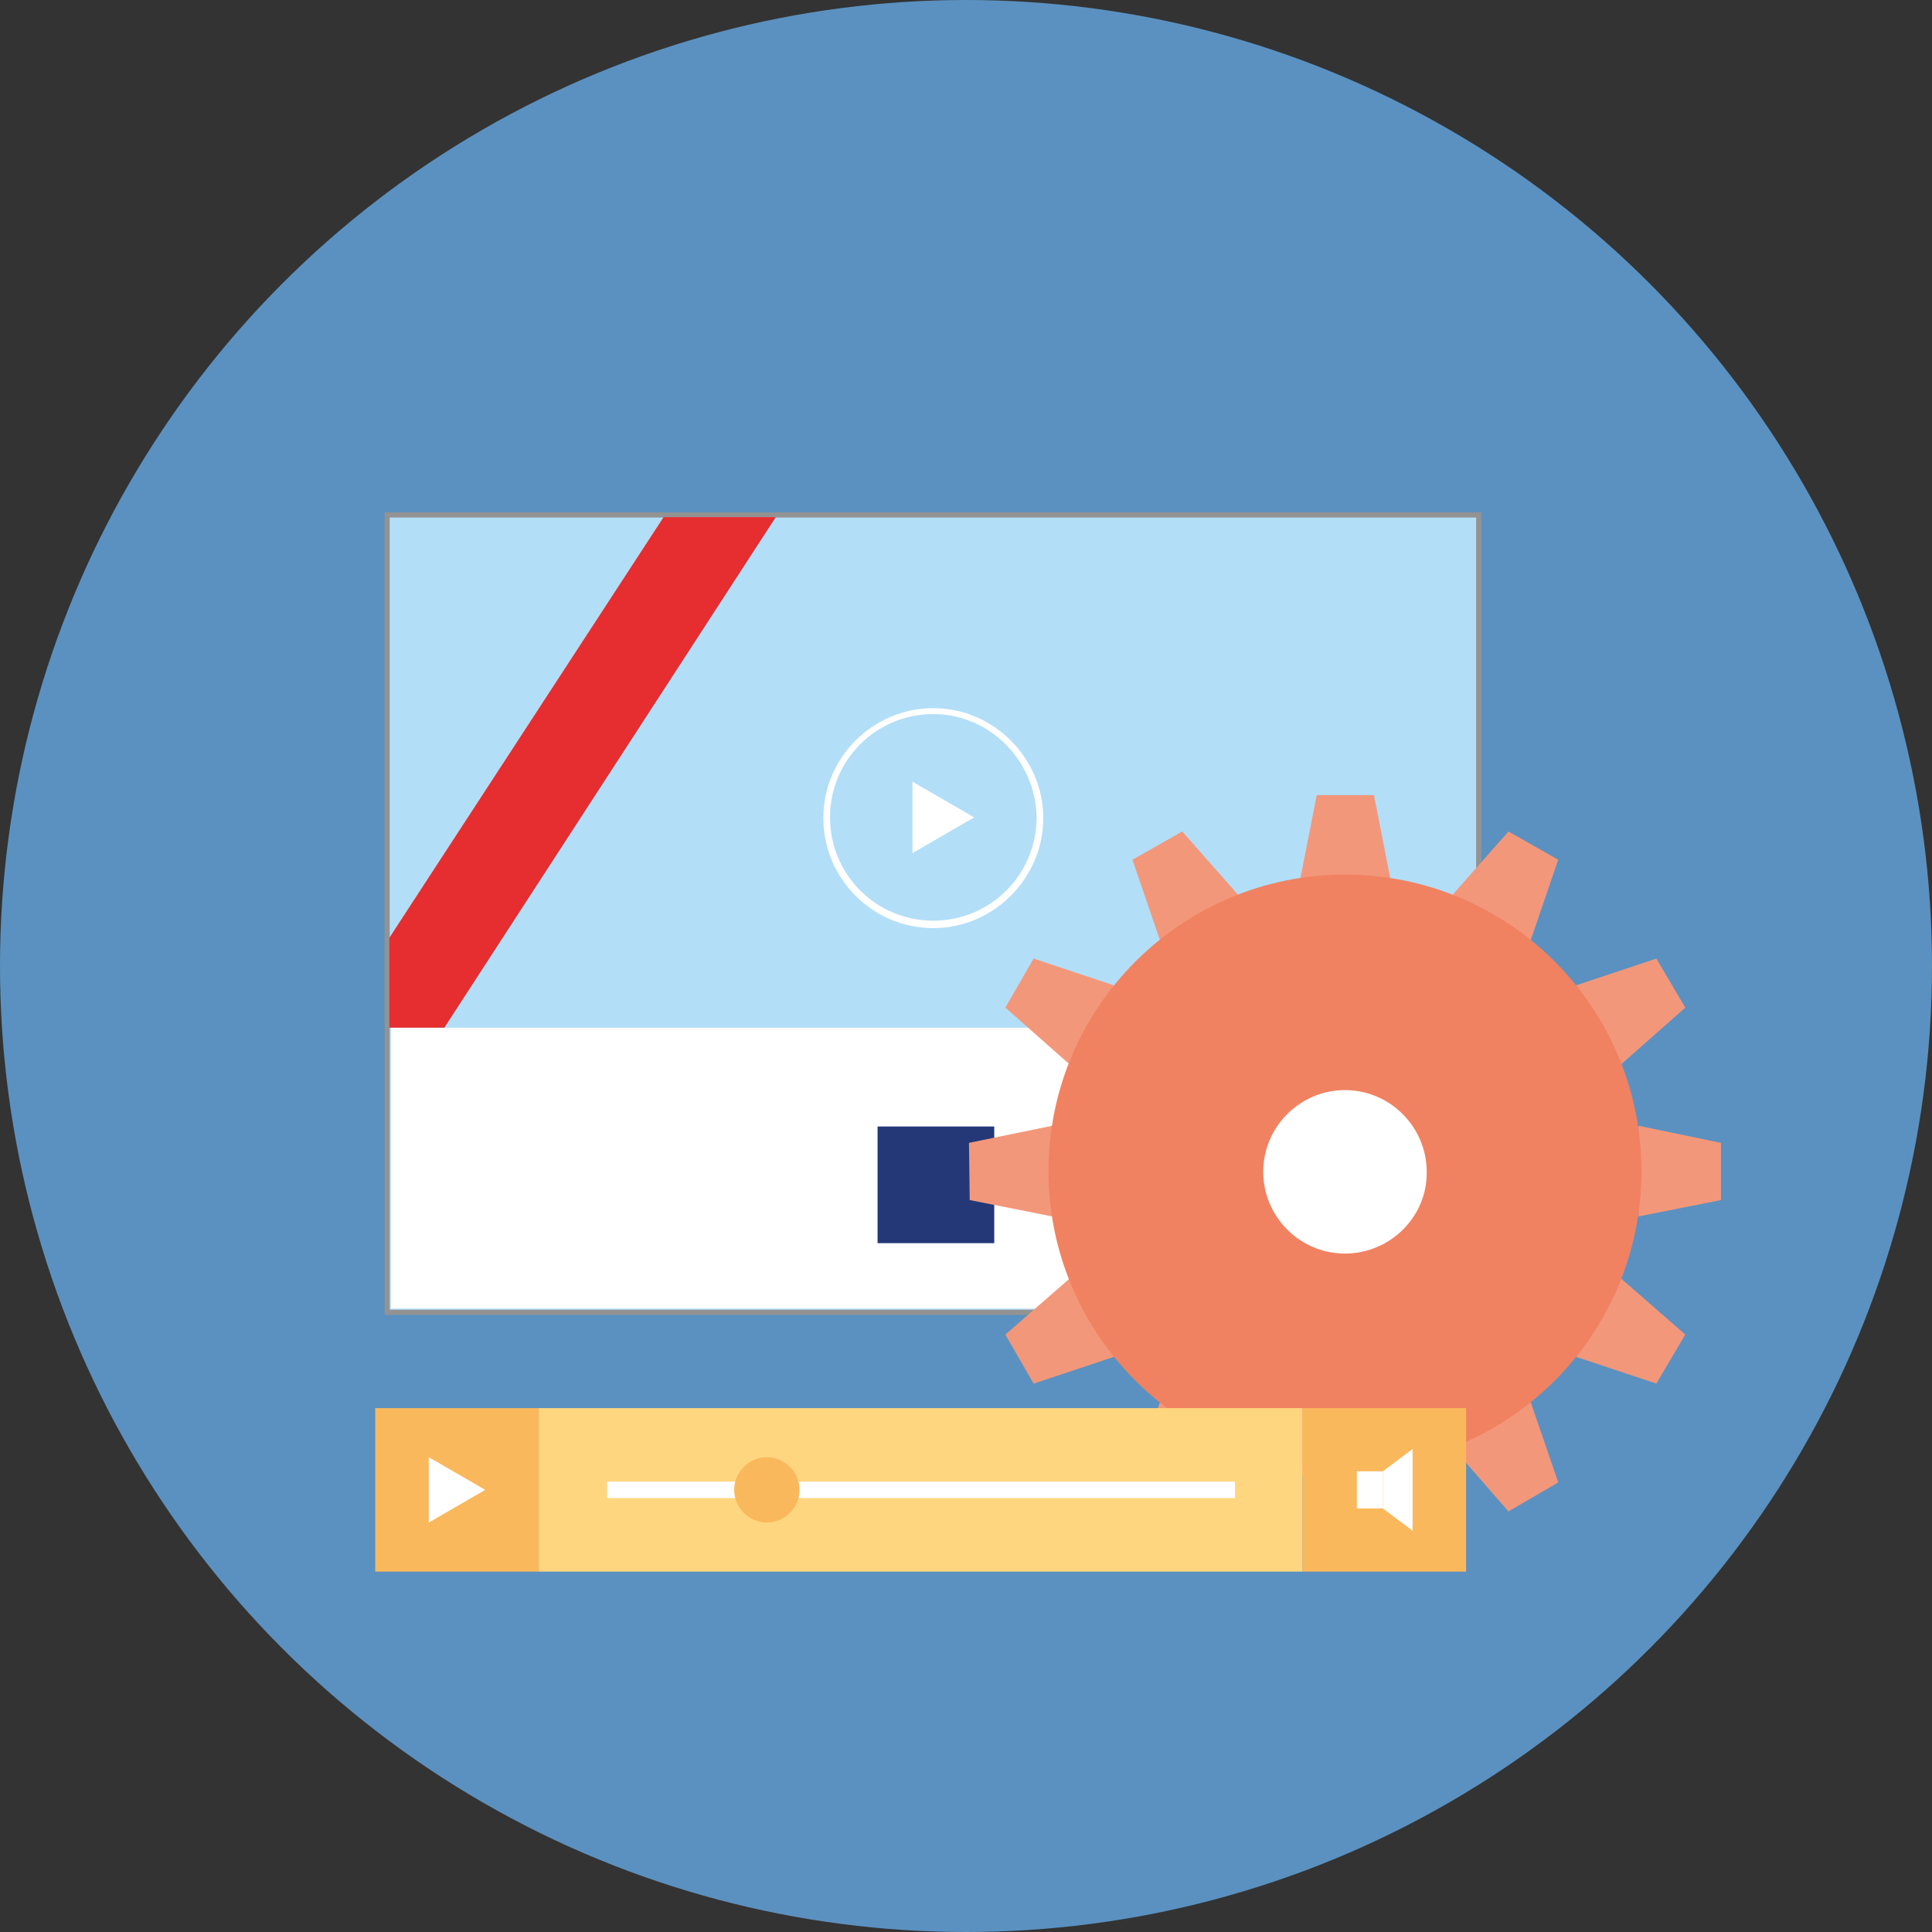 <?xml version="1.0" encoding="utf-8"?>
<!-- Generator: Adobe Illustrator 19.0.0, SVG Export Plug-In . SVG Version: 6.00 Build 0)  -->
<!DOCTYPE svg PUBLIC "-//W3C//DTD SVG 1.1//EN" "http://www.w3.org/Graphics/SVG/1.1/DTD/svg11.dtd">
<svg version="1.1" id="Ebene_1" xmlns="http://www.w3.org/2000/svg" xmlns:xlink="http://www.w3.org/1999/xlink" x="0px" y="0px"
	 viewBox="-324 745.3 260 260" style="enable-background:new -324 745.3 260 260;" xml:space="preserve">
<rect x="-324" y="745.3" width="260" height="260" fill="#333333" stroke="none"/>
<style type="text/css">
	.st0{fill:#5B91C0;}
	.st1{fill:#B2DEF8;stroke:#939393;stroke-width:0.69;stroke-miterlimit:10;}
	.st2{fill:#FFFFFF;}
	.st3{fill:#243878;}
	.st4{fill:#E62D2F;}
	.st5{fill:#F3977A;}
	.st6{fill:#F08261;}
	.st7{fill:#FAB85C;}
	.st8{fill:#FFD680;}

	.wheel {
  -webkit-animation: upIt 20s linear normal infinite;
  animation: upIt 20s linear normal infinite;
}


@-webkit-keyframes upIt {
5% { -webkit-transform: translateX(0px);}
99% {-webkit-transform: translateX(60px);}
100% {-webkit-transform: translateX(0px);}
}

@keyframes upIt {
5% { transform: translateX(0px);}
99% {transform: translateX(60px);}
100% {transform: translateX(0px);}
}


.switch {
  -webkit-animation: switcher 5s linear normal infinite;
  animation: switcher 5s linear normal infinite;
}


@-webkit-keyframes switcher {
0% { -webkit-transform: translateX(0px); opacity:1.0;}
50% {-webkit-transform: translateX(20px); opacity:0;}
70% {-webkit-transform: translateX(20px); opacity:0;}
90% {-webkit-transform: translateX(0px); opacity:1.0;}
}

@keyframes switcher {
0% {transform: translateX(0px); opacity:1.0;}
50% {transform: translateX(20px); opacity:0;}
70% {transform: translateX(20px); opacity:0;}
90% {transform: translateX(0px); opacity:1.0;}
}


</style>
<circle class="st0" cx="-194" cy="875.3" r="130"/>
<g>
	<rect x="-271.9" y="814.6" class="st1" width="146.9" height="107.3"/>
	<rect x="-271.4" y="883.6" class="st2" width="145.8" height="37.8"/>
	<rect x="-205.9" y="896.9" class="st3" width="15.7" height="15.7"/>
	<g class="switch">
		<polygon class="st4" points="-234.7,814.9 -219.6,814.9 -264.2,883.6 -271.6,883.6 -271.6,871.5 		"/>
	</g>
</g>
<g>
	<g>
		<g>
			<polygon class="st5" points="-139.1,852.3 -146.8,852.3 -149,863.5 -136.9,863.5 			"/>
			<polygon class="st5" points="-164.9,857.2 -171.6,861 -167.9,871.8 -157.4,865.7 			"/>
			<polygon class="st5" points="-184.9,874.3 -188.7,880.9 -180.1,888.5 -174.1,877.9 			"/>
			<polygon class="st5" points="-193.6,899.1 -193.5,906.8 -182.4,909 -182.4,896.8 			"/>
			<polygon class="st5" points="-188.7,924.9 -184.9,931.5 -174.1,927.9 -180.1,917.4 			"/>
			<polygon class="st5" points="-171.6,944.8 -164.9,948.7 -157.4,940.1 -167.9,934 			"/>
			<polygon class="st5" points="-146.8,953.5 -139.1,953.5 -136.9,942.3 -149,942.3 			"/>
			<polygon class="st5" points="-121,948.7 -114.3,944.8 -118,934 -128.5,940.1 			"/>
			<polygon class="st5" points="-101.1,931.5 -97.2,924.9 -105.8,917.4 -111.9,927.9 			"/>
			<polygon class="st5" points="-92.4,906.8 -92.4,899.1 -103.5,896.8 -103.5,909 			"/>
			<polygon class="st5" points="-97.2,880.9 -101.1,874.3 -111.9,877.9 -105.8,888.5 			"/>
			<polygon class="st5" points="-114.3,861 -121,857.2 -128.5,865.7 -118,871.8 			"/>
		</g>
	</g>
	<path class="st6" d="M-143,863c-22,0-39.9,17.9-39.9,39.9c0,22,17.9,39.9,39.9,39.9c22,0,39.9-17.8,39.9-39.9
		C-103.1,880.9-120.9,863-143,863z M-143,914c-6.1,0-11-5-11-11c0-6.1,5-11,11-11c6.1,0,11,5,11,11C-131.9,909-136.9,914-143,914z"
		/>
</g>
<g>
	<rect x="-273.5" y="934.8" class="st7" width="22" height="22"/>
	<rect x="-251.5" y="934.8" class="st8" width="102.8" height="22"/>
	<rect x="-148.7" y="934.8" class="st7" width="22" height="22"/>
	<rect x="-242.3" y="944.7" class="st2" width="84.5" height="2.2"/>
	<polygon class="st2" points="-266.3,941.4 -258.7,945.8 -266.3,950.2 	"/>
	<g>
		<g>
			<rect x="-141.4" y="943.3" class="st2" width="3.5" height="5"/>
			<polygon class="st2" points="-133.9,951.3 -137.9,948.3 -137.9,943.3 -133.9,940.3 			"/>
		</g>
	</g>
	<g class="wheel">
		<path class="st7" d="M-216.4,945.8c0,2.4-2,4.4-4.4,4.4c-2.4,0-4.4-2-4.4-4.4c0-2.4,2-4.4,4.4-4.4
			C-218.4,941.4-216.4,943.4-216.4,945.8z"/>
	</g>
</g>
<g>
	<path class="st2" d="M-198.4,870.2c-8.2,0-14.8-6.7-14.8-14.8c0-8.2,6.7-14.8,14.8-14.8s14.8,6.7,14.8,14.8
		C-183.6,863.5-190.3,870.2-198.4,870.2z M-198.4,841.4c-7.7,0-13.9,6.2-13.9,13.9c0,7.7,6.2,13.9,13.9,13.9s13.9-6.2,13.9-13.9
		C-184.6,847.7-190.8,841.4-198.4,841.4z"/>
	<polygon class="st2" points="-201.2,850.5 -192.9,855.3 -201.2,860.1 	"/>
</g>
</svg>
